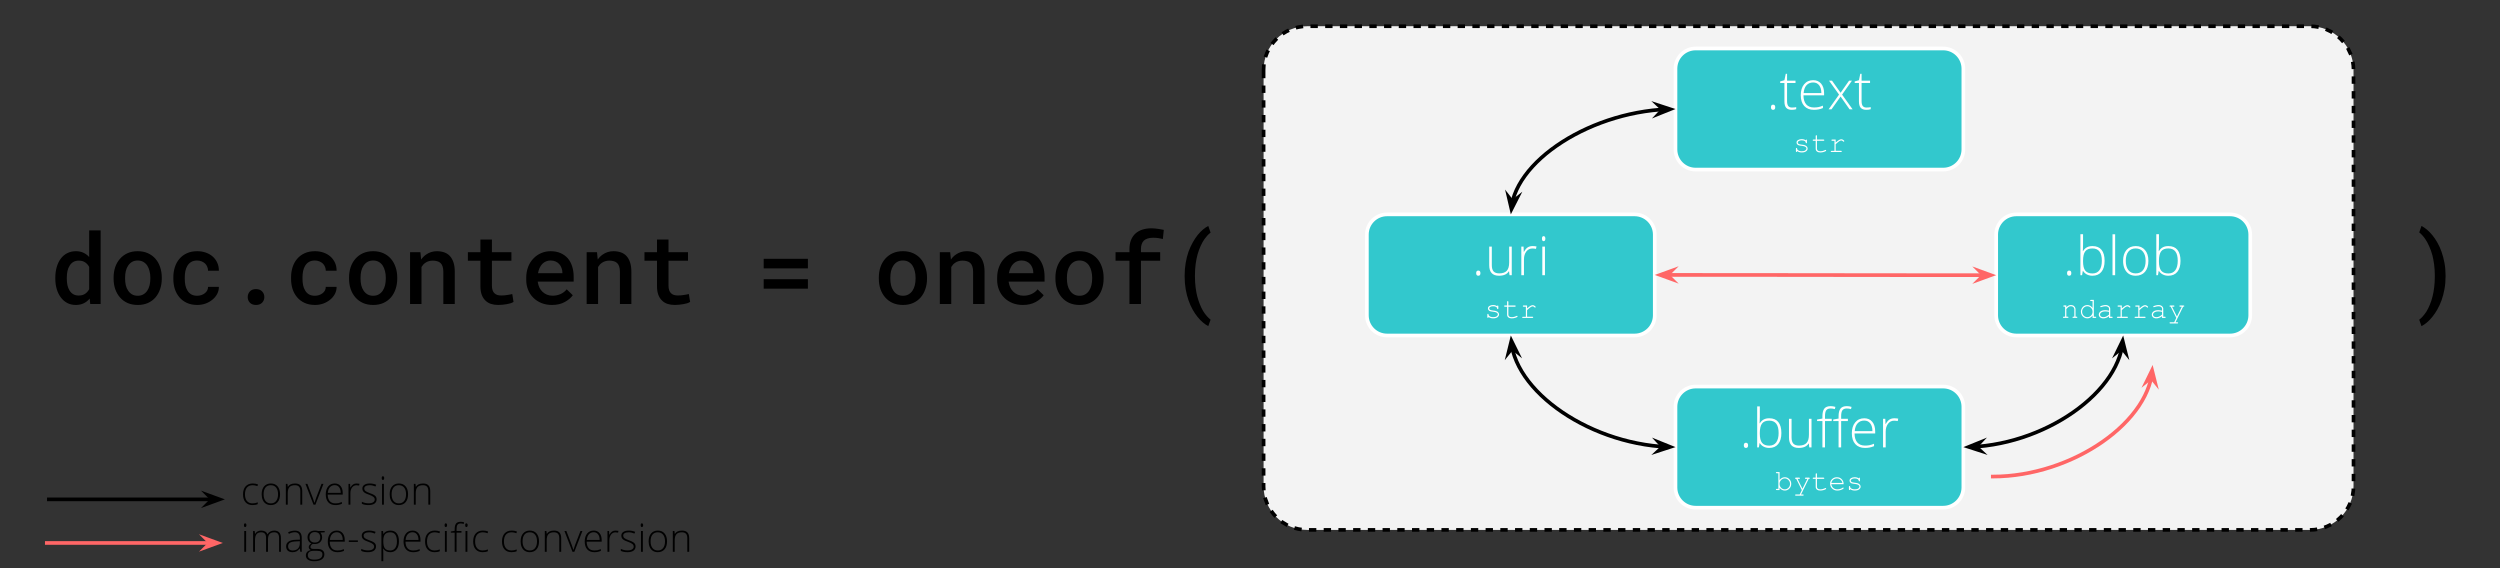 <svg xmlns:xlink="http://www.w3.org/1999/xlink" version="1.1" viewBox="0.0 0.0 679.375 154.375"
     fill="none" stroke="none" stroke-linecap="square" stroke-miterlimit="10" xmlns="http://www.w3.org/2000/svg">
    <rect x="0.0" y="0.0" width="679.375" height="154.375" fill="#333333" stroke="none"/>
    <clipPath id="p.0">
        <path d="m0 0l679.375 0l0 154.375l-679.375 0l0 -154.375z" clip-rule="nonzero"/>
    </clipPath>
    <g clip-path="url(#p.0)">
        <path fill="#000000" fill-opacity="0.0" d="m0 0l679.375 0l0 154.375l-679.375 0z" fill-rule="evenodd"/>
        <path fill="#000000" fill-opacity="0.0" d="m1 60.424l680.724 0l0 25.165l-680.724 0z"
              fill-rule="evenodd"/>
        <path fill="#000000"
              d="m15.031 75.466l0 0.266q0 1.531 0.391 2.844q0.391 1.297 1.109 2.25q0.719 0.969 1.75 1.516q1.031 0.531 2.312 0.531q1.219 0 2.156 -0.453q0.938 -0.453 1.625 -1.281l0.141 1.469l2.828 0l0 -20.0l-3.109 0l0 7.234q-0.688 -0.75 -1.562 -1.156q-0.875 -0.422 -2.047 -0.422q-1.297 0 -2.344 0.531q-1.031 0.516 -1.75 1.469q-0.719 0.953 -1.109 2.281q-0.391 1.312 -0.391 2.922zm3.125 0.266l0 -0.266q0 -0.953 0.172 -1.797q0.188 -0.844 0.594 -1.469q0.375 -0.641 0.984 -1.0q0.625 -0.375 1.5 -0.375q1.031 0 1.719 0.469q0.688 0.453 1.109 1.234l0 6.062q-0.422 0.781 -1.109 1.25q-0.688 0.469 -1.75 0.469q-0.859 0 -1.469 -0.359q-0.609 -0.359 -1.0 -1.0q-0.391 -0.609 -0.578 -1.438q-0.172 -0.844 -0.172 -1.781zm12.715 -0.297l0 0.281q0 1.547 0.438 2.844q0.453 1.297 1.297 2.266q0.844 0.969 2.062 1.516q1.219 0.531 2.766 0.531q1.547 0 2.75 -0.531q1.219 -0.547 2.062 -1.516q0.828 -0.969 1.266 -2.266q0.453 -1.297 0.453 -2.844l0 -0.281q0 -1.531 -0.453 -2.844q-0.438 -1.312 -1.266 -2.266q-0.844 -0.969 -2.062 -1.516q-1.219 -0.547 -2.766 -0.547q-1.547 0 -2.766 0.547q-1.203 0.547 -2.047 1.516q-0.844 0.953 -1.297 2.266q-0.438 1.312 -0.438 2.844zm3.125 0.281l0 -0.281q0 -0.922 0.188 -1.766q0.203 -0.844 0.641 -1.484q0.422 -0.641 1.062 -1.016q0.641 -0.375 1.531 -0.375q0.891 0 1.531 0.375q0.656 0.375 1.078 1.016q0.406 0.641 0.609 1.484q0.219 0.844 0.219 1.766l0 0.281q0 0.938 -0.203 1.797q-0.203 0.844 -0.625 1.469q-0.422 0.641 -1.078 1.016q-0.641 0.375 -1.516 0.375q-0.891 0 -1.547 -0.375q-0.641 -0.375 -1.062 -1.016q-0.438 -0.625 -0.641 -1.469q-0.188 -0.859 -0.188 -1.797zm19.574 4.656q-0.969 0 -1.625 -0.391q-0.641 -0.391 -1.016 -1.047q-0.391 -0.625 -0.562 -1.453q-0.156 -0.828 -0.156 -1.688l0 -0.453q0 -0.844 0.156 -1.656q0.172 -0.828 0.562 -1.469q0.391 -0.641 1.031 -1.031q0.641 -0.391 1.609 -0.391q0.641 0 1.188 0.219q0.562 0.219 0.969 0.594q0.391 0.375 0.594 0.891q0.219 0.5 0.219 1.078l2.938 0q0.016 -1.172 -0.422 -2.141q-0.438 -0.984 -1.219 -1.688q-0.781 -0.703 -1.875 -1.094q-1.078 -0.391 -2.359 -0.391q-1.609 0 -2.828 0.562q-1.219 0.562 -2.031 1.531q-0.828 0.969 -1.234 2.266q-0.406 1.281 -0.406 2.719l0 0.453q0 1.469 0.406 2.75q0.422 1.281 1.234 2.234q0.812 0.969 2.031 1.531q1.219 0.562 2.844 0.562q1.172 0 2.234 -0.375q1.062 -0.391 1.875 -1.062q0.812 -0.656 1.281 -1.547q0.484 -0.906 0.469 -1.938l-2.938 0q0 0.531 -0.234 0.984q-0.234 0.438 -0.641 0.75q-0.422 0.328 -0.969 0.516q-0.531 0.172 -1.125 0.172zm13.746 0.359q0 0.906 0.594 1.531q0.594 0.609 1.656 0.609q1.062 0 1.656 -0.609q0.609 -0.625 0.609 -1.531q0 -0.906 -0.594 -1.531q-0.594 -0.641 -1.672 -0.641q-1.094 0 -1.672 0.641q-0.578 0.641 -0.578 1.531zm18.246 -0.359q-0.969 0 -1.625 -0.391q-0.641 -0.391 -1.016 -1.047q-0.391 -0.625 -0.562 -1.453q-0.156 -0.828 -0.156 -1.688l0 -0.453q0 -0.844 0.156 -1.656q0.172 -0.828 0.562 -1.469q0.391 -0.641 1.031 -1.031q0.641 -0.391 1.609 -0.391q0.641 0 1.188 0.219q0.562 0.219 0.969 0.594q0.391 0.375 0.594 0.891q0.219 0.5 0.219 1.078l2.938 0q0.016 -1.172 -0.422 -2.141q-0.438 -0.984 -1.219 -1.688q-0.781 -0.703 -1.875 -1.094q-1.078 -0.391 -2.359 -0.391q-1.609 0 -2.828 0.562q-1.219 0.562 -2.031 1.531q-0.828 0.969 -1.234 2.266q-0.406 1.281 -0.406 2.719l0 0.453q0 1.469 0.406 2.75q0.422 1.281 1.234 2.234q0.812 0.969 2.031 1.531q1.219 0.562 2.844 0.562q1.172 0 2.234 -0.375q1.062 -0.391 1.875 -1.062q0.812 -0.656 1.281 -1.547q0.484 -0.906 0.469 -1.938l-2.938 0q0 0.531 -0.234 0.984q-0.234 0.438 -0.641 0.75q-0.422 0.328 -0.969 0.516q-0.531 0.172 -1.125 0.172zm9.293 -4.938l0 0.281q0 1.547 0.438 2.844q0.453 1.297 1.297 2.266q0.844 0.969 2.062 1.516q1.219 0.531 2.766 0.531q1.547 0 2.75 -0.531q1.219 -0.547 2.062 -1.516q0.828 -0.969 1.266 -2.266q0.453 -1.297 0.453 -2.844l0 -0.281q0 -1.531 -0.453 -2.844q-0.438 -1.312 -1.266 -2.266q-0.844 -0.969 -2.062 -1.516q-1.219 -0.547 -2.766 -0.547q-1.547 0 -2.766 0.547q-1.203 0.547 -2.047 1.516q-0.844 0.953 -1.297 2.266q-0.438 1.312 -0.438 2.844zm3.125 0.281l0 -0.281q0 -0.922 0.188 -1.766q0.203 -0.844 0.641 -1.484q0.422 -0.641 1.062 -1.016q0.641 -0.375 1.531 -0.375q0.891 0 1.531 0.375q0.656 0.375 1.078 1.016q0.406 0.641 0.609 1.484q0.219 0.844 0.219 1.766l0 0.281q0 0.938 -0.203 1.797q-0.203 0.844 -0.625 1.469q-0.422 0.641 -1.078 1.016q-0.641 0.375 -1.516 0.375q-0.891 0 -1.547 -0.375q-0.641 -0.375 -1.062 -1.016q-0.438 -0.625 -0.641 -1.469q-0.188 -0.859 -0.188 -1.797zm13.449 6.891l3.109 0l0 -10.047q0.219 -0.359 0.484 -0.656q0.281 -0.297 0.594 -0.5q0.391 -0.281 0.891 -0.422q0.5 -0.156 1.062 -0.156q0.688 0 1.219 0.156q0.547 0.141 0.922 0.5q0.375 0.344 0.562 0.938q0.203 0.578 0.203 1.453l0 8.734l3.109 0l0 -8.781q0 -1.484 -0.359 -2.531q-0.344 -1.047 -0.984 -1.734q-0.625 -0.672 -1.531 -0.984q-0.891 -0.312 -1.984 -0.312q-0.812 0 -1.562 0.234q-0.734 0.234 -1.359 0.672q-0.391 0.266 -0.734 0.609q-0.344 0.344 -0.625 0.75l-0.203 -2.0l-2.812 0l0 14.078zm22.246 -17.516l-3.125 0l0 3.438l-3.406 0l0 2.328l3.406 0l0 6.922q0 1.359 0.359 2.328q0.359 0.953 1.0 1.562q0.625 0.625 1.516 0.922q0.906 0.281 1.969 0.281q0.578 0 1.172 -0.062q0.594 -0.047 1.141 -0.156q0.547 -0.094 1.016 -0.234q0.484 -0.156 0.828 -0.375l-0.344 -2.141q-0.234 0.047 -0.578 0.125q-0.344 0.062 -0.734 0.125q-0.406 0.062 -0.844 0.109q-0.422 0.031 -0.828 0.031q-0.562 0 -1.031 -0.125q-0.469 -0.141 -0.797 -0.453q-0.344 -0.297 -0.531 -0.828q-0.188 -0.531 -0.188 -1.312l0 -6.719l5.297 0l0 -2.328l-5.297 0l0 -3.438zm16.324 17.781q2.047 0 3.5 -0.812q1.453 -0.812 2.156 -1.828l-1.656 -1.609q-0.656 0.828 -1.656 1.281q-1.0 0.453 -2.172 0.453q-0.844 0 -1.547 -0.281q-0.703 -0.297 -1.234 -0.812q-0.516 -0.5 -0.812 -1.125q-0.297 -0.625 -0.453 -1.547l0 -0.062l9.766 0l0 -1.344q0 -1.5 -0.406 -2.781q-0.406 -1.281 -1.188 -2.203q-0.797 -0.906 -1.969 -1.422q-1.172 -0.516 -2.703 -0.516q-1.359 0 -2.562 0.516q-1.203 0.516 -2.109 1.469q-0.922 0.938 -1.438 2.281q-0.516 1.344 -0.516 3.0l0 0.531q0 1.438 0.5 2.688q0.5 1.25 1.422 2.156q0.922 0.922 2.219 1.453q1.297 0.516 2.859 0.516zm-0.375 -12.078q0.781 0 1.359 0.266q0.594 0.266 0.984 0.703q0.406 0.453 0.625 1.062q0.234 0.609 0.234 1.219l0 0.203l-6.625 0q0.141 -0.797 0.438 -1.438q0.297 -0.641 0.734 -1.094q0.453 -0.453 1.016 -0.688q0.562 -0.234 1.234 -0.234zm9.793 11.812l3.109 0l0 -10.047q0.219 -0.359 0.484 -0.656q0.281 -0.297 0.594 -0.5q0.391 -0.281 0.891 -0.422q0.5 -0.156 1.062 -0.156q0.688 0 1.219 0.156q0.547 0.141 0.922 0.5q0.375 0.344 0.562 0.938q0.203 0.578 0.203 1.453l0 8.734l3.109 0l0 -8.781q0 -1.484 -0.359 -2.531q-0.344 -1.047 -0.984 -1.734q-0.625 -0.672 -1.531 -0.984q-0.891 -0.312 -1.984 -0.312q-0.812 0 -1.562 0.234q-0.734 0.234 -1.359 0.672q-0.391 0.266 -0.734 0.609q-0.344 0.344 -0.625 0.75l-0.203 -2.0l-2.812 0l0 14.078zm22.246 -17.516l-3.125 0l0 3.438l-3.406 0l0 2.328l3.406 0l0 6.922q0 1.359 0.359 2.328q0.359 0.953 1.0 1.562q0.625 0.625 1.516 0.922q0.906 0.281 1.969 0.281q0.578 0 1.172 -0.062q0.594 -0.047 1.141 -0.156q0.547 -0.094 1.016 -0.234q0.484 -0.156 0.828 -0.375l-0.344 -2.141q-0.234 0.047 -0.578 0.125q-0.344 0.062 -0.734 0.125q-0.406 0.062 -0.844 0.109q-0.422 0.031 -0.828 0.031q-0.562 0 -1.031 -0.125q-0.469 -0.141 -0.797 -0.453q-0.344 -0.297 -0.531 -0.828q-0.188 -0.531 -0.188 -1.312l0 -6.719l5.297 0l0 -2.328l-5.297 0l0 -3.438zm37.883 7.844l0 -2.609l-12.016 0l0 2.609l12.016 0zm0 5.516l0 -2.578l-12.016 0l0 2.578l12.016 0zm19.274 -3.016l0 0.281q0 1.547 0.438 2.844q0.453 1.297 1.297 2.266q0.844 0.969 2.062 1.516q1.219 0.531 2.766 0.531q1.547 0 2.75 -0.531q1.219 -0.547 2.062 -1.516q0.828 -0.969 1.266 -2.266q0.453 -1.297 0.453 -2.844l0 -0.281q0 -1.531 -0.453 -2.844q-0.438 -1.312 -1.266 -2.266q-0.844 -0.969 -2.062 -1.516q-1.219 -0.547 -2.766 -0.547q-1.547 0 -2.766 0.547q-1.203 0.547 -2.047 1.516q-0.844 0.953 -1.297 2.266q-0.438 1.312 -0.438 2.844zm3.125 0.281l0 -0.281q0 -0.922 0.188 -1.766q0.203 -0.844 0.641 -1.484q0.422 -0.641 1.062 -1.016q0.641 -0.375 1.531 -0.375q0.891 0 1.531 0.375q0.656 0.375 1.078 1.016q0.406 0.641 0.609 1.484q0.219 0.844 0.219 1.766l0 0.281q0 0.938 -0.203 1.797q-0.203 0.844 -0.625 1.469q-0.422 0.641 -1.078 1.016q-0.641 0.375 -1.516 0.375q-0.891 0 -1.547 -0.375q-0.641 -0.375 -1.062 -1.016q-0.438 -0.625 -0.641 -1.469q-0.188 -0.859 -0.188 -1.797zm13.449 6.891l3.109 0l0 -10.047q0.219 -0.359 0.484 -0.656q0.281 -0.297 0.594 -0.5q0.391 -0.281 0.891 -0.422q0.5 -0.156 1.062 -0.156q0.688 0 1.219 0.156q0.547 0.141 0.922 0.5q0.375 0.344 0.562 0.938q0.203 0.578 0.203 1.453l0 8.734l3.109 0l0 -8.781q0 -1.484 -0.359 -2.531q-0.344 -1.047 -0.984 -1.734q-0.625 -0.672 -1.531 -0.984q-0.891 -0.312 -1.984 -0.312q-0.812 0 -1.562 0.234q-0.734 0.234 -1.359 0.672q-0.391 0.266 -0.734 0.609q-0.344 0.344 -0.625 0.75l-0.203 -2.0l-2.812 0l0 14.078zm22.574 0.266q2.047 0 3.5 -0.812q1.453 -0.812 2.156 -1.828l-1.656 -1.609q-0.656 0.828 -1.656 1.281q-1.0 0.453 -2.172 0.453q-0.844 0 -1.547 -0.281q-0.703 -0.297 -1.234 -0.812q-0.516 -0.5 -0.812 -1.125q-0.297 -0.625 -0.453 -1.547l0 -0.062l9.766 0l0 -1.344q0 -1.5 -0.406 -2.781q-0.406 -1.281 -1.188 -2.203q-0.797 -0.906 -1.969 -1.422q-1.172 -0.516 -2.703 -0.516q-1.359 0 -2.562 0.516q-1.203 0.516 -2.109 1.469q-0.922 0.938 -1.438 2.281q-0.516 1.344 -0.516 3.0l0 0.531q0 1.438 0.5 2.688q0.5 1.25 1.422 2.156q0.922 0.922 2.219 1.453q1.297 0.516 2.859 0.516zm-0.375 -12.078q0.781 0 1.359 0.266q0.594 0.266 0.984 0.703q0.406 0.453 0.625 1.062q0.234 0.609 0.234 1.219l0 0.203l-6.625 0q0.141 -0.797 0.438 -1.438q0.297 -0.641 0.734 -1.094q0.453 -0.453 1.016 -0.688q0.562 -0.234 1.234 -0.234zm9.215 4.641l0 0.281q0 1.547 0.438 2.844q0.453 1.297 1.297 2.266q0.844 0.969 2.062 1.516q1.219 0.531 2.766 0.531q1.547 0 2.75 -0.531q1.219 -0.547 2.062 -1.516q0.828 -0.969 1.266 -2.266q0.453 -1.297 0.453 -2.844l0 -0.281q0 -1.531 -0.453 -2.844q-0.438 -1.312 -1.266 -2.266q-0.844 -0.969 -2.062 -1.516q-1.219 -0.547 -2.766 -0.547q-1.547 0 -2.766 0.547q-1.203 0.547 -2.047 1.516q-0.844 0.953 -1.297 2.266q-0.438 1.312 -0.438 2.844zm3.125 0.281l0 -0.281q0 -0.922 0.188 -1.766q0.203 -0.844 0.641 -1.484q0.422 -0.641 1.062 -1.016q0.641 -0.375 1.531 -0.375q0.891 0 1.531 0.375q0.656 0.375 1.078 1.016q0.406 0.641 0.609 1.484q0.219 0.844 0.219 1.766l0 0.281q0 0.938 -0.203 1.797q-0.203 0.844 -0.625 1.469q-0.422 0.641 -1.078 1.016q-0.641 0.375 -1.516 0.375q-0.891 0 -1.547 -0.375q-0.641 -0.375 -1.062 -1.016q-0.438 -0.625 -0.641 -1.469q-0.188 -0.859 -0.188 -1.797zm16.996 6.891l3.125 0l0 -11.75l5.219 0l0 -2.328l-5.219 0l0 -0.859q0 -0.75 0.188 -1.297q0.188 -0.562 0.562 -0.953q0.406 -0.391 1.031 -0.594q0.641 -0.219 1.5 -0.219q0.844 0 1.5 0.109q0.656 0.094 1.172 0.234l0.25 -2.484q-0.391 -0.078 -0.766 -0.141q-0.375 -0.078 -0.75 -0.125q-0.438 -0.062 -0.906 -0.109q-0.453 -0.047 -0.938 -0.047q-1.359 0 -2.469 0.359q-1.094 0.359 -1.875 1.062q-0.781 0.719 -1.203 1.766q-0.422 1.047 -0.422 2.438l0 0.859l-3.781 0l0 2.328l3.781 0l0 11.75zm14.996 -7.703l0 0.219q0 1.859 0.281 3.484q0.281 1.625 0.766 3.0q0.484 1.391 1.125 2.531q0.641 1.141 1.359 2.016q0.719 0.891 1.453 1.5q0.75 0.625 1.438 0.969l0.625 -1.75q-0.516 -0.406 -1.047 -1.0q-0.516 -0.594 -1.0 -1.375q-0.453 -0.766 -0.859 -1.781q-0.406 -1.0 -0.719 -2.172q-0.25 -0.969 -0.438 -2.359q-0.188 -1.406 -0.188 -3.031l0 -0.281q0 -1.656 0.188 -3.094q0.203 -1.438 0.516 -2.609q0.359 -1.266 0.844 -2.328q0.484 -1.078 1.047 -1.875q0.406 -0.562 0.812 -1.0q0.422 -0.438 0.844 -0.75l-0.625 -1.812q-0.688 0.344 -1.438 0.969q-0.734 0.609 -1.438 1.484q-0.719 0.891 -1.359 2.047q-0.641 1.141 -1.141 2.5q-0.484 1.391 -0.766 3.031q-0.281 1.625 -0.281 3.469zm342.657 0.219l0 -0.219q0 -1.859 -0.297 -3.453q-0.297 -1.594 -0.781 -2.984q-0.484 -1.391 -1.141 -2.531q-0.641 -1.141 -1.391 -2.047q-0.719 -0.891 -1.484 -1.516q-0.75 -0.625 -1.453 -0.969l-0.609 1.75q0.406 0.312 0.828 0.781q0.422 0.453 0.812 1.031q0.562 0.828 1.062 1.953q0.516 1.109 0.891 2.516q0.266 1.078 0.453 2.453q0.188 1.359 0.188 2.984l0 0.281q0 1.562 -0.172 2.922q-0.156 1.359 -0.453 2.5q-0.297 1.234 -0.734 2.25q-0.422 1.031 -0.922 1.844q-0.469 0.719 -0.969 1.281q-0.484 0.562 -0.984 0.922l0.609 1.75q0.703 -0.344 1.453 -0.969q0.766 -0.625 1.484 -1.531q0.734 -0.891 1.375 -2.031q0.656 -1.141 1.156 -2.531q0.5 -1.391 0.781 -3.0q0.297 -1.609 0.297 -3.438z"
              fill-rule="nonzero"/>
        <path fill="#f3f3f3"
              d="m343.381 18.977l0 0c0 -6.545 5.306 -11.851 11.851 -11.851l272.487 0c3.143 0 6.158 1.249 8.38 3.471c2.223 2.223 3.471 5.237 3.471 8.38l0 113.179c0 6.545 -5.306 11.851 -11.851 11.851l-272.487 0c-6.545 0 -11.851 -5.306 -11.851 -11.851z"
              fill-rule="evenodd"/>
        <path stroke="#000000" stroke-width="1.0" stroke-linejoin="round" stroke-linecap="butt"
              stroke-dasharray="1.0,3.0"
              d="m343.381 18.977l0 0c0 -6.545 5.306 -11.851 11.851 -11.851l272.487 0c3.143 0 6.158 1.249 8.38 3.471c2.223 2.223 3.471 5.237 3.471 8.38l0 113.179c0 6.545 -5.306 11.851 -11.851 11.851l-272.487 0c-6.545 0 -11.851 -5.306 -11.851 -11.851z"
              fill-rule="evenodd"/>
        <path fill="#32c8cd"
              d="m455.309 18.658l0 0c0 -3.03 2.456 -5.486 5.486 -5.486l67.265 0c1.455 0 2.85 0.578 3.879 1.607c1.029 1.029 1.607 2.424 1.607 3.879l0 21.942c0 3.03 -2.456 5.486 -5.486 5.486l-67.265 0c-3.03 0 -5.486 -2.456 -5.486 -5.486z"
              fill-rule="evenodd"/>
        <path stroke="#ffffff" stroke-width="1.0" stroke-linejoin="round" stroke-linecap="butt"
              d="m455.309 18.658l0 0c0 -3.03 2.456 -5.486 5.486 -5.486l67.265 0c1.455 0 2.85 0.578 3.879 1.607c1.029 1.029 1.607 2.424 1.607 3.879l0 21.942c0 3.03 -2.456 5.486 -5.486 5.486l-67.265 0c-3.03 0 -5.486 -2.456 -5.486 -5.486z"
              fill-rule="evenodd"/>
        <path fill="#ffffff"
              d="m481.26 29.146q0 -0.703 0.578 -0.703q0.578 0 0.578 0.703q0 0.703 -0.578 0.703q-0.578 0 -0.578 -0.703zm5.688 0.078q0.672 0 1.172 -0.109l0 0.562q-0.516 0.172 -1.188 0.172q-1.031 0 -1.531 -0.547q-0.484 -0.547 -0.484 -1.734l0 -5.016l-1.156 0l0 -0.422l1.156 -0.328l0.359 -1.75l0.359 0l0 1.875l2.297 0l0 0.625l-2.297 0l0 4.922q0 0.891 0.312 1.328q0.328 0.422 1.0 0.422zm5.987 0.625q-1.688 0 -2.641 -1.047q-0.938 -1.047 -0.938 -2.922q0 -1.859 0.906 -2.969q0.922 -1.125 2.469 -1.125q1.375 0 2.172 0.953q0.797 0.953 0.797 2.609l0 0.562l-5.609 0q0.016 1.609 0.75 2.453q0.734 0.844 2.094 0.844q0.672 0 1.172 -0.094q0.516 -0.094 1.281 -0.406l0 0.656q-0.656 0.281 -1.219 0.375q-0.562 0.109 -1.234 0.109zm-0.203 -7.438q-1.125 0 -1.812 0.75q-0.672 0.734 -0.781 2.125l4.812 0q0 -1.359 -0.594 -2.109q-0.578 -0.766 -1.625 -0.766zm7.028 3.297l-2.719 -3.781l0.812 0l2.328 3.281l2.297 -3.281l0.781 0l-2.672 3.781l2.859 4.0l-0.828 0l-2.438 -3.469l-2.469 3.469l-0.781 0l2.828 -4.0zm7.44 3.516q0.672 0 1.172 -0.109l0 0.562q-0.516 0.172 -1.188 0.172q-1.031 0 -1.531 -0.547q-0.484 -0.547 -0.484 -1.734l0 -5.016l-1.156 0l0 -0.422l1.156 -0.328l0.359 -1.75l0.359 0l0 1.875l2.297 0l0 0.625l-2.297 0l0 4.922q0 0.891 0.312 1.328q0.328 0.422 1.0 0.422z"
              fill-rule="nonzero"/>
        <path fill="#ffffff"
              d="m490.71 38.137q0 -0.109 0.047 -0.156q0.047 -0.062 0.125 -0.062q0.062 0 0.109 0.062q0.047 0.047 0.047 0.172l0 0.562q0 0.109 -0.047 0.172q-0.047 0.047 -0.109 0.047q-0.078 0 -0.125 -0.047q-0.031 -0.047 -0.047 -0.141q-0.016 -0.234 -0.234 -0.391q-0.328 -0.219 -0.859 -0.219q-0.547 0 -0.844 0.219q-0.234 0.172 -0.234 0.375q0 0.234 0.266 0.391q0.188 0.109 0.719 0.172q0.688 0.078 0.953 0.172q0.375 0.141 0.562 0.391q0.188 0.234 0.188 0.516q0 0.406 -0.406 0.734q-0.406 0.328 -1.188 0.328q-0.766 0 -1.266 -0.391q0 0.125 -0.016 0.172q-0.016 0.031 -0.062 0.062q-0.031 0.031 -0.094 0.031q-0.062 0 -0.109 -0.047q-0.047 -0.062 -0.047 -0.172l0 -0.672q0 -0.125 0.047 -0.172q0.047 -0.047 0.109 -0.047q0.078 0 0.125 0.047q0.047 0.047 0.047 0.125q0 0.188 0.094 0.297q0.141 0.188 0.438 0.312q0.297 0.125 0.734 0.125q0.641 0 0.953 -0.234q0.312 -0.234 0.312 -0.5q0 -0.312 -0.328 -0.5q-0.312 -0.172 -0.922 -0.234q-0.609 -0.062 -0.875 -0.156q-0.266 -0.109 -0.422 -0.312q-0.141 -0.203 -0.141 -0.438q0 -0.422 0.406 -0.672q0.422 -0.25 0.984 -0.25q0.688 0 1.109 0.328zm3.051 -0.219l1.781 0q0.109 0 0.156 0.047q0.062 0.047 0.062 0.125q0 0.078 -0.062 0.125q-0.047 0.047 -0.156 0.047l-1.781 0l0 2.172q0 0.297 0.219 0.484q0.234 0.188 0.672 0.188q0.328 0 0.719 -0.094q0.391 -0.109 0.609 -0.234q0.078 -0.047 0.125 -0.047q0.062 0 0.109 0.047q0.047 0.047 0.047 0.125q0 0.047 -0.047 0.109q-0.125 0.125 -0.609 0.281q-0.484 0.141 -0.922 0.141q-0.578 0 -0.922 -0.266q-0.344 -0.266 -0.344 -0.734l0 -2.172l-0.594 0q-0.125 0 -0.172 -0.047q-0.047 -0.047 -0.047 -0.125q0 -0.078 0.047 -0.125q0.047 -0.047 0.172 -0.047l0.594 0l0 -0.969q0 -0.109 0.047 -0.156q0.047 -0.062 0.125 -0.062q0.078 0 0.125 0.062q0.047 0.047 0.047 0.156l0 0.969zm5.082 0l0 0.828q0.641 -0.578 0.953 -0.734q0.312 -0.172 0.594 -0.172q0.281 0 0.531 0.203q0.266 0.188 0.266 0.297q0 0.078 -0.062 0.125q-0.047 0.047 -0.109 0.047q-0.047 0 -0.078 -0.016q-0.016 -0.016 -0.094 -0.094q-0.141 -0.125 -0.25 -0.172q-0.094 -0.062 -0.188 -0.062q-0.219 0 -0.531 0.172q-0.297 0.172 -1.031 0.844l0 1.797l1.453 0q0.109 0 0.156 0.047q0.062 0.047 0.062 0.109q0 0.078 -0.062 0.125q-0.047 0.047 -0.156 0.047l-2.578 0q-0.125 0 -0.172 -0.047q-0.047 -0.047 -0.047 -0.109q0 -0.078 0.047 -0.109q0.047 -0.047 0.172 -0.047l0.797 0l0 -2.734l-0.609 0q-0.125 0 -0.172 -0.047q-0.047 -0.047 -0.047 -0.125q0 -0.078 0.047 -0.125q0.047 -0.047 0.172 -0.047l0.938 0z"
              fill-rule="nonzero"/>
        <path fill="#32c8cd"
              d="m371.448 63.742l0 0c0 -3.03 2.456 -5.486 5.486 -5.486l67.265 0c1.455 0 2.85 0.578 3.879 1.607c1.029 1.029 1.607 2.424 1.607 3.879l0 21.942c0 3.03 -2.456 5.486 -5.486 5.486l-67.265 0c-3.03 0 -5.486 -2.456 -5.486 -5.486z"
              fill-rule="evenodd"/>
        <path stroke="#ffffff" stroke-width="1.0" stroke-linejoin="round" stroke-linecap="butt"
              d="m371.448 63.742l0 0c0 -3.03 2.456 -5.486 5.486 -5.486l67.265 0c1.455 0 2.85 0.578 3.879 1.607c1.029 1.029 1.607 2.424 1.607 3.879l0 21.942c0 3.03 -2.456 5.486 -5.486 5.486l-67.265 0c-3.03 0 -5.486 -2.456 -5.486 -5.486z"
              fill-rule="evenodd"/>
        <path fill="#ffffff"
              d="m401.149 74.23q0 -0.703 0.578 -0.703q0.578 0 0.578 0.703q0 0.703 -0.578 0.703q-0.578 0 -0.578 -0.703zm4.251 -7.219l0 5.047q0 1.172 0.484 1.703q0.5 0.531 1.531 0.531q1.391 0 2.047 -0.703q0.656 -0.703 0.656 -2.281l0 -4.297l0.703 0l0 7.781l-0.609 0l-0.125 -1.078l-0.047 0q-0.75 1.219 -2.688 1.219q-2.656 0 -2.656 -2.844l0 -5.078l0.703 0zm11.082 -0.141q0.5 0 1.062 0.094l-0.141 0.672q-0.484 -0.109 -1.0 -0.109q-1.0 0 -1.641 0.844q-0.625 0.844 -0.625 2.125l0 4.297l-0.719 0l0 -7.781l0.609 0l0.062 1.406l0.062 0q0.469 -0.859 1.016 -1.203q0.547 -0.344 1.312 -0.344zm3.36 7.922l-0.719 0l0 -7.781l0.719 0l0 7.781zm-0.812 -9.938q0 -0.688 0.453 -0.688q0.219 0 0.344 0.188q0.125 0.172 0.125 0.5q0 0.312 -0.125 0.5q-0.125 0.188 -0.344 0.188q-0.453 0 -0.453 -0.688z"
              fill-rule="nonzero"/>
        <path fill="#ffffff"
              d="m406.849 83.221q0 -0.109 0.047 -0.156q0.047 -0.062 0.125 -0.062q0.062 0 0.109 0.062q0.047 0.047 0.047 0.172l0 0.562q0 0.109 -0.047 0.172q-0.047 0.047 -0.109 0.047q-0.078 0 -0.125 -0.047q-0.031 -0.047 -0.047 -0.141q-0.016 -0.234 -0.234 -0.391q-0.328 -0.219 -0.859 -0.219q-0.547 0 -0.844 0.219q-0.234 0.172 -0.234 0.375q0 0.234 0.266 0.391q0.188 0.109 0.719 0.172q0.688 0.078 0.953 0.172q0.375 0.141 0.562 0.391q0.188 0.234 0.188 0.516q0 0.406 -0.406 0.734q-0.406 0.328 -1.188 0.328q-0.766 0 -1.266 -0.391q0 0.125 -0.016 0.172q-0.016 0.031 -0.062 0.062q-0.031 0.031 -0.094 0.031q-0.062 0 -0.109 -0.047q-0.047 -0.062 -0.047 -0.172l0 -0.672q0 -0.125 0.047 -0.172q0.047 -0.047 0.109 -0.047q0.078 0 0.125 0.047q0.047 0.047 0.047 0.125q0 0.188 0.094 0.297q0.141 0.188 0.438 0.312q0.297 0.125 0.734 0.125q0.641 0 0.953 -0.234q0.312 -0.234 0.312 -0.5q0 -0.312 -0.328 -0.5q-0.312 -0.172 -0.922 -0.234q-0.609 -0.062 -0.875 -0.156q-0.266 -0.109 -0.422 -0.312q-0.141 -0.203 -0.141 -0.438q0 -0.422 0.406 -0.672q0.422 -0.25 0.984 -0.25q0.688 0 1.109 0.328zm3.051 -0.219l1.781 0q0.109 0 0.156 0.047q0.062 0.047 0.062 0.125q0 0.078 -0.062 0.125q-0.047 0.047 -0.156 0.047l-1.781 0l0 2.172q0 0.297 0.219 0.484q0.234 0.188 0.672 0.188q0.328 0 0.719 -0.094q0.391 -0.109 0.609 -0.234q0.078 -0.047 0.125 -0.047q0.062 0 0.109 0.047q0.047 0.047 0.047 0.125q0 0.047 -0.047 0.109q-0.125 0.125 -0.609 0.281q-0.484 0.141 -0.922 0.141q-0.578 0 -0.922 -0.266q-0.344 -0.266 -0.344 -0.734l0 -2.172l-0.594 0q-0.125 0 -0.172 -0.047q-0.047 -0.047 -0.047 -0.125q0 -0.078 0.047 -0.125q0.047 -0.047 0.172 -0.047l0.594 0l0 -0.969q0 -0.109 0.047 -0.156q0.047 -0.062 0.125 -0.062q0.078 0 0.125 0.062q0.047 0.047 0.047 0.156l0 0.969zm5.082 0l0 0.828q0.641 -0.578 0.953 -0.734q0.312 -0.172 0.594 -0.172q0.281 0 0.531 0.203q0.266 0.188 0.266 0.297q0 0.078 -0.062 0.125q-0.047 0.047 -0.109 0.047q-0.047 0 -0.078 -0.016q-0.016 -0.016 -0.094 -0.094q-0.141 -0.125 -0.25 -0.172q-0.094 -0.062 -0.188 -0.062q-0.219 0 -0.531 0.172q-0.297 0.172 -1.031 0.844l0 1.797l1.453 0q0.109 0 0.156 0.047q0.062 0.047 0.062 0.109q0 0.078 -0.062 0.125q-0.047 0.047 -0.156 0.047l-2.578 0q-0.125 0 -0.172 -0.047q-0.047 -0.047 -0.047 -0.109q0 -0.078 0.047 -0.109q0.047 -0.047 0.172 -0.047l0.797 0l0 -2.734l-0.609 0q-0.125 0 -0.172 -0.047q-0.047 -0.047 -0.047 -0.125q0 -0.078 0.047 -0.125q0.047 -0.047 0.172 -0.047l0.938 0z"
              fill-rule="nonzero"/>
        <path fill="#32c8cd"
              d="m455.309 110.534l0 0c0 -3.03 2.456 -5.486 5.486 -5.486l67.265 0c1.455 0 2.85 0.578 3.879 1.607c1.029 1.029 1.607 2.424 1.607 3.879l0 21.942c0 3.03 -2.456 5.486 -5.486 5.486l-67.265 0c-3.03 0 -5.486 -2.456 -5.486 -5.486z"
              fill-rule="evenodd"/>
        <path stroke="#ffffff" stroke-width="1.0" stroke-linejoin="round" stroke-linecap="butt"
              d="m455.309 110.534l0 0c0 -3.03 2.456 -5.486 5.486 -5.486l67.265 0c1.455 0 2.85 0.578 3.879 1.607c1.029 1.029 1.607 2.424 1.607 3.879l0 21.942c0 3.03 -2.456 5.486 -5.486 5.486l-67.265 0c-3.03 0 -5.486 -2.456 -5.486 -5.486z"
              fill-rule="evenodd"/>
        <path fill="#ffffff"
              d="m473.885 121.023q0 -0.703 0.578 -0.703q0.578 0 0.578 0.703q0 0.703 -0.578 0.703q-0.578 0 -0.578 -0.703zm6.923 -7.359q1.625 0 2.453 1.031q0.828 1.016 0.828 2.984q0 1.953 -0.875 3.0q-0.859 1.047 -2.438 1.047q-0.828 0 -1.5 -0.344q-0.672 -0.344 -1.047 -0.969l-0.062 0l-0.203 1.172l-0.453 0l0 -11.141l0.719 0l0 2.797q0 0.641 -0.031 1.172l-0.031 0.609l0.062 0q0.438 -0.703 1.062 -1.031q0.625 -0.328 1.516 -0.328zm-0.016 0.641q-1.375 0 -1.969 0.797q-0.594 0.781 -0.594 2.578l0 0.125q0 1.766 0.609 2.531q0.625 0.766 1.938 0.766q1.266 0 1.906 -0.891q0.656 -0.891 0.656 -2.547q0 -3.359 -2.547 -3.359zm6.067 -0.5l0 5.047q0 1.172 0.484 1.703q0.5 0.531 1.531 0.531q1.391 0 2.047 -0.703q0.656 -0.703 0.656 -2.281l0 -4.297l0.703 0l0 7.781l-0.609 0l-0.125 -1.078l-0.047 0q-0.75 1.219 -2.688 1.219q-2.656 0 -2.656 -2.844l0 -5.078l0.703 0zm10.911 0.625l-1.828 0l0 7.156l-0.703 0l0 -7.156l-1.453 0l0 -0.422l1.453 -0.266l0 -0.594q0 -1.438 0.516 -2.109q0.531 -0.672 1.734 -0.672q0.641 0 1.281 0.203l-0.156 0.609q-0.578 -0.172 -1.141 -0.172q-0.828 0 -1.188 0.484q-0.344 0.484 -0.344 1.594l0 0.719l1.828 0l0 0.625zm4.391 0l-1.828 0l0 7.156l-0.703 0l0 -7.156l-1.453 0l0 -0.422l1.453 -0.266l0 -0.594q0 -1.438 0.516 -2.109q0.531 -0.672 1.734 -0.672q0.641 0 1.281 0.203l-0.156 0.609q-0.578 -0.172 -1.141 -0.172q-0.828 0 -1.188 0.484q-0.344 0.484 -0.344 1.594l0 0.719l1.828 0l0 0.625zm4.655 7.297q-1.688 0 -2.641 -1.047q-0.938 -1.047 -0.938 -2.922q0 -1.859 0.906 -2.969q0.922 -1.125 2.469 -1.125q1.375 0 2.172 0.953q0.797 0.953 0.797 2.609l0 0.562l-5.609 0q0.016 1.609 0.75 2.453q0.734 0.844 2.094 0.844q0.672 0 1.172 -0.094q0.516 -0.094 1.281 -0.406l0 0.656q-0.656 0.281 -1.219 0.375q-0.562 0.109 -1.234 0.109zm-0.203 -7.438q-1.125 0 -1.812 0.75q-0.672 0.734 -0.781 2.125l4.812 0q0 -1.359 -0.594 -2.109q-0.578 -0.766 -1.625 -0.766zm8.169 -0.625q0.5 0 1.062 0.094l-0.141 0.672q-0.484 -0.109 -1.0 -0.109q-1.0 0 -1.641 0.844q-0.625 0.844 -0.625 2.125l0 4.297l-0.719 0l0 -7.781l0.609 0l0.062 1.406l0.062 0q0.469 -0.859 1.016 -1.203q0.547 -0.344 1.312 -0.344z"
              fill-rule="nonzero"/>
        <path fill="#ffffff"
              d="m483.597 128.279l0 2.172q0.594 -0.766 1.422 -0.766q0.719 0 1.234 0.531q0.516 0.516 0.516 1.266q0 0.766 -0.516 1.297q-0.516 0.531 -1.234 0.531q-0.859 0 -1.422 -0.766l0 0.641l-0.781 0q-0.109 0 -0.172 -0.047q-0.047 -0.047 -0.047 -0.125q0 -0.062 0.047 -0.109q0.062 -0.047 0.172 -0.047l0.453 0l0 -4.25l-0.453 0q-0.109 0 -0.172 -0.047q-0.047 -0.047 -0.047 -0.109q0 -0.078 0.047 -0.125q0.062 -0.047 0.172 -0.047l0.781 0zm2.844 3.219q0 -0.625 -0.438 -1.047q-0.422 -0.438 -0.984 -0.438q-0.578 0 -1.0 0.438q-0.422 0.422 -0.422 1.047q0 0.625 0.422 1.062q0.422 0.422 1.0 0.422q0.562 0 0.984 -0.422q0.438 -0.438 0.438 -1.062zm3.207 1.688l-1.516 -3.047l-0.109 0q-0.109 0 -0.172 -0.047q-0.047 -0.047 -0.047 -0.125q0 -0.047 0.031 -0.078q0.031 -0.047 0.062 -0.062q0.047 -0.031 0.125 -0.031l0.906 0q0.109 0 0.156 0.047q0.062 0.047 0.062 0.125q0 0.078 -0.062 0.125q-0.047 0.047 -0.156 0.047l-0.438 0l1.328 2.688l1.328 -2.688l-0.438 0q-0.125 0 -0.172 -0.047q-0.047 -0.047 -0.047 -0.125q0 -0.078 0.047 -0.125q0.047 -0.047 0.172 -0.047l0.891 0q0.125 0 0.172 0.047q0.047 0.047 0.047 0.125q0 0.047 -0.031 0.094q-0.031 0.047 -0.078 0.062q-0.031 0.016 -0.203 0.016l-2.078 4.234l0.5 0q0.125 0 0.172 0.031q0.047 0.047 0.047 0.125q0 0.078 -0.047 0.125q-0.047 0.047 -0.172 0.047l-1.891 0q-0.109 0 -0.172 -0.047q-0.047 -0.047 -0.047 -0.125q0 -0.078 0.047 -0.125q0.062 -0.031 0.172 -0.031l1.031 0l0.578 -1.188zm4.113 -3.391l1.781 0q0.109 0 0.156 0.047q0.062 0.047 0.062 0.125q0 0.078 -0.062 0.125q-0.047 0.047 -0.156 0.047l-1.781 0l0 2.172q0 0.297 0.219 0.484q0.234 0.188 0.672 0.188q0.328 0 0.719 -0.094q0.391 -0.109 0.609 -0.234q0.078 -0.047 0.125 -0.047q0.062 0 0.109 0.047q0.047 0.047 0.047 0.125q0 0.047 -0.047 0.109q-0.125 0.125 -0.609 0.281q-0.484 0.141 -0.922 0.141q-0.578 0 -0.922 -0.266q-0.344 -0.266 -0.344 -0.734l0 -2.172l-0.594 0q-0.125 0 -0.172 -0.047q-0.047 -0.047 -0.047 -0.125q0 -0.078 0.047 -0.125q0.047 -0.047 0.172 -0.047l0.594 0l0 -0.969q0 -0.109 0.047 -0.156q0.047 -0.062 0.125 -0.062q0.078 0 0.125 0.062q0.047 0.047 0.047 0.156l0 0.969zm7.238 1.781l-3.344 0q0.094 0.625 0.531 1.016q0.453 0.391 1.109 0.391q0.375 0 0.766 -0.109q0.406 -0.125 0.672 -0.328q0.062 -0.062 0.125 -0.062q0.062 0 0.109 0.047q0.047 0.047 0.047 0.125q0 0.062 -0.062 0.125q-0.188 0.188 -0.672 0.359q-0.469 0.172 -0.984 0.172q-0.844 0 -1.406 -0.547q-0.562 -0.562 -0.562 -1.344q0 -0.719 0.531 -1.219q0.531 -0.516 1.312 -0.516q0.797 0 1.312 0.531q0.531 0.516 0.516 1.359zm-0.328 -0.344q-0.094 -0.531 -0.516 -0.875q-0.406 -0.344 -0.984 -0.344q-0.578 0 -1.0 0.344q-0.406 0.328 -0.5 0.875l3.0 0zm4.441 -1.219q0 -0.109 0.047 -0.156q0.047 -0.062 0.125 -0.062q0.062 0 0.109 0.062q0.047 0.047 0.047 0.172l0 0.562q0 0.109 -0.047 0.172q-0.047 0.047 -0.109 0.047q-0.078 0 -0.125 -0.047q-0.031 -0.047 -0.047 -0.141q-0.016 -0.234 -0.234 -0.391q-0.328 -0.219 -0.859 -0.219q-0.547 0 -0.844 0.219q-0.234 0.172 -0.234 0.375q0 0.234 0.266 0.391q0.188 0.109 0.719 0.172q0.688 0.078 0.953 0.172q0.375 0.141 0.562 0.391q0.188 0.234 0.188 0.516q0 0.406 -0.406 0.734q-0.406 0.328 -1.188 0.328q-0.766 0 -1.266 -0.391q0 0.125 -0.016 0.172q-0.016 0.031 -0.062 0.062q-0.031 0.031 -0.094 0.031q-0.062 0 -0.109 -0.047q-0.047 -0.062 -0.047 -0.172l0 -0.672q0 -0.125 0.047 -0.172q0.047 -0.047 0.109 -0.047q0.078 0 0.125 0.047q0.047 0.047 0.047 0.125q0 0.188 0.094 0.297q0.141 0.188 0.438 0.312q0.297 0.125 0.734 0.125q0.641 0 0.953 -0.234q0.312 -0.234 0.312 -0.5q0 -0.312 -0.328 -0.5q-0.312 -0.172 -0.922 -0.234q-0.609 -0.062 -0.875 -0.156q-0.266 -0.109 -0.422 -0.312q-0.141 -0.203 -0.141 -0.438q0 -0.422 0.406 -0.672q0.422 -0.25 0.984 -0.25q0.688 0 1.109 0.328z"
              fill-rule="nonzero"/>
        <path fill="#32c8cd"
              d="m542.464 63.742l0 0c0 -3.03 2.456 -5.486 5.486 -5.486l58.068 0c1.455 0 2.85 0.578 3.879 1.607c1.029 1.029 1.607 2.424 1.607 3.879l0 21.942c0 3.03 -2.456 5.486 -5.486 5.486l-58.068 0c-3.03 0 -5.486 -2.456 -5.486 -5.486z"
              fill-rule="evenodd"/>
        <path stroke="#ffffff" stroke-width="1.0" stroke-linejoin="round" stroke-linecap="butt"
              d="m542.464 63.742l0 0c0 -3.03 2.456 -5.486 5.486 -5.486l58.068 0c1.455 0 2.85 0.578 3.879 1.607c1.029 1.029 1.607 2.424 1.607 3.879l0 21.942c0 3.03 -2.456 5.486 -5.486 5.486l-58.068 0c-3.03 0 -5.486 -2.456 -5.486 -5.486z"
              fill-rule="evenodd"/>
        <path fill="#ffffff"
              d="m561.723 74.23q0 -0.703 0.578 -0.703q0.578 0 0.578 0.703q0 0.703 -0.578 0.703q-0.578 0 -0.578 -0.703zm6.923 -7.359q1.625 0 2.453 1.031q0.828 1.016 0.828 2.984q0 1.953 -0.875 3.0q-0.859 1.047 -2.438 1.047q-0.828 0 -1.5 -0.344q-0.672 -0.344 -1.047 -0.969l-0.062 0l-0.203 1.172l-0.453 0l0 -11.141l0.719 0l0 2.797q0 0.641 -0.031 1.172l-0.031 0.609l0.062 0q0.438 -0.703 1.062 -1.031q0.625 -0.328 1.516 -0.328zm-0.016 0.641q-1.375 0 -1.969 0.797q-0.594 0.781 -0.594 2.578l0 0.125q0 1.766 0.609 2.531q0.625 0.766 1.938 0.766q1.266 0 1.906 -0.891q0.656 -0.891 0.656 -2.547q0 -3.359 -2.547 -3.359zm6.161 7.281l-0.719 0l0 -11.141l0.719 0l0 11.141zm9.032 -3.906q0 1.906 -0.922 2.984q-0.922 1.062 -2.547 1.062q-1.031 0 -1.812 -0.484q-0.766 -0.5 -1.188 -1.422q-0.406 -0.922 -0.406 -2.141q0 -1.891 0.922 -2.953q0.922 -1.062 2.531 -1.062q1.594 0 2.5 1.078q0.922 1.062 0.922 2.938zm-6.141 0q0 1.609 0.703 2.516q0.703 0.891 2.0 0.891q1.281 0 1.984 -0.891q0.703 -0.906 0.703 -2.516q0 -1.609 -0.719 -2.484q-0.703 -0.891 -1.984 -0.891q-1.297 0 -2.0 0.891q-0.688 0.875 -0.688 2.484zm11.588 -4.016q1.625 0 2.453 1.031q0.828 1.016 0.828 2.984q0 1.953 -0.875 3.0q-0.859 1.047 -2.438 1.047q-0.828 0 -1.5 -0.344q-0.672 -0.344 -1.047 -0.969l-0.062 0l-0.203 1.172l-0.453 0l0 -11.141l0.719 0l0 2.797q0 0.641 -0.031 1.172l-0.031 0.609l0.062 0q0.438 -0.703 1.062 -1.031q0.625 -0.328 1.516 -0.328zm-0.016 0.641q-1.375 0 -1.969 0.797q-0.594 0.781 -0.594 2.578l0 0.125q0 1.766 0.609 2.531q0.625 0.766 1.938 0.766q1.266 0 1.906 -0.891q0.656 -0.891 0.656 -2.547q0 -3.359 -2.547 -3.359z"
              fill-rule="nonzero"/>
        <path fill="#ffffff"
              d="m561.525 83.002l0 0.5q0.344 -0.344 0.609 -0.469q0.281 -0.141 0.641 -0.141q0.375 0 0.672 0.156q0.219 0.125 0.391 0.391q0.188 0.266 0.188 0.562l0 2.062l0.281 0q0.109 0 0.156 0.047q0.062 0.047 0.062 0.109q0 0.078 -0.062 0.125q-0.047 0.047 -0.156 0.047l-0.875 0q-0.125 0 -0.188 -0.047q-0.047 -0.047 -0.047 -0.125q0 -0.062 0.047 -0.109q0.062 -0.047 0.188 -0.047l0.266 0l0 -2.016q0 -0.344 -0.25 -0.578q-0.25 -0.25 -0.688 -0.25q-0.312 0 -0.562 0.141q-0.234 0.125 -0.672 0.641l0 2.062l0.375 0q0.109 0 0.156 0.047q0.062 0.047 0.062 0.109q0 0.078 -0.062 0.125q-0.047 0.047 -0.156 0.047l-1.078 0q-0.109 0 -0.172 -0.047q-0.047 -0.047 -0.047 -0.125q0 -0.062 0.047 -0.109q0.062 -0.047 0.172 -0.047l0.375 0l0 -2.719l-0.281 0q-0.109 0 -0.172 -0.047q-0.047 -0.047 -0.047 -0.125q0 -0.078 0.047 -0.125q0.062 -0.047 0.172 -0.047l0.609 0zm7.473 -1.516l0 4.578l0.438 0q0.109 0 0.156 0.047q0.062 0.047 0.062 0.109q0 0.078 -0.062 0.125q-0.047 0.047 -0.156 0.047l-0.781 0l0 -0.656q-0.562 0.781 -1.438 0.781q-0.453 0 -0.859 -0.234q-0.406 -0.234 -0.641 -0.672q-0.234 -0.438 -0.234 -0.906q0 -0.469 0.234 -0.906q0.234 -0.438 0.641 -0.672q0.406 -0.234 0.859 -0.234q0.859 0 1.438 0.781l0 -1.859l-0.438 0q-0.109 0 -0.172 -0.047q-0.047 -0.047 -0.047 -0.109q0 -0.078 0.047 -0.125q0.062 -0.047 0.172 -0.047l0.781 0zm-0.344 3.219q0 -0.625 -0.422 -1.047q-0.422 -0.438 -1.0 -0.438q-0.578 0 -1.0 0.438q-0.422 0.422 -0.422 1.047q0 0.625 0.422 1.062q0.422 0.422 1.0 0.422q0.578 0 1.0 -0.422q0.422 -0.438 0.422 -1.062zm4.473 1.688l0 -0.469q-0.719 0.594 -1.531 0.594q-0.578 0 -0.922 -0.297q-0.328 -0.297 -0.328 -0.734q0 -0.469 0.438 -0.828q0.438 -0.359 1.281 -0.359q0.219 0 0.484 0.031q0.266 0.031 0.578 0.094l0 -0.531q0 -0.266 -0.25 -0.469q-0.25 -0.203 -0.75 -0.203q-0.375 0 -1.078 0.219q-0.125 0.047 -0.156 0.047q-0.062 0 -0.109 -0.047q-0.047 -0.047 -0.047 -0.125q0 -0.062 0.047 -0.094q0.047 -0.062 0.438 -0.172q0.609 -0.156 0.922 -0.156q0.625 0 0.969 0.312q0.344 0.297 0.344 0.688l0 2.172l0.438 0q0.125 0 0.172 0.047q0.062 0.047 0.062 0.109q0 0.078 -0.062 0.125q-0.047 0.047 -0.172 0.047l-0.766 0zm0 -1.641q-0.234 -0.062 -0.5 -0.094q-0.25 -0.031 -0.531 -0.031q-0.719 0 -1.109 0.312q-0.312 0.234 -0.312 0.547q0 0.297 0.234 0.5q0.234 0.203 0.672 0.203q0.438 0 0.797 -0.172q0.359 -0.172 0.75 -0.531l0 -0.734zm3.473 -1.75l0 0.828q0.641 -0.578 0.953 -0.734q0.312 -0.172 0.594 -0.172q0.281 0 0.531 0.203q0.266 0.188 0.266 0.297q0 0.078 -0.062 0.125q-0.047 0.047 -0.109 0.047q-0.047 0 -0.078 -0.016q-0.016 -0.016 -0.094 -0.094q-0.141 -0.125 -0.25 -0.172q-0.094 -0.062 -0.188 -0.062q-0.219 0 -0.531 0.172q-0.297 0.172 -1.031 0.844l0 1.797l1.453 0q0.109 0 0.156 0.047q0.062 0.047 0.062 0.109q0 0.078 -0.062 0.125q-0.047 0.047 -0.156 0.047l-2.578 0q-0.125 0 -0.172 -0.047q-0.047 -0.047 -0.047 -0.109q0 -0.078 0.047 -0.109q0.047 -0.047 0.172 -0.047l0.797 0l0 -2.734l-0.609 0q-0.125 0 -0.172 -0.047q-0.047 -0.047 -0.047 -0.125q0 -0.078 0.047 -0.125q0.047 -0.047 0.172 -0.047l0.938 0zm4.801 0l0 0.828q0.641 -0.578 0.953 -0.734q0.312 -0.172 0.594 -0.172q0.281 0 0.531 0.203q0.266 0.188 0.266 0.297q0 0.078 -0.062 0.125q-0.047 0.047 -0.109 0.047q-0.047 0 -0.078 -0.016q-0.016 -0.016 -0.094 -0.094q-0.141 -0.125 -0.25 -0.172q-0.094 -0.062 -0.188 -0.062q-0.219 0 -0.531 0.172q-0.297 0.172 -1.031 0.844l0 1.797l1.453 0q0.109 0 0.156 0.047q0.062 0.047 0.062 0.109q0 0.078 -0.062 0.125q-0.047 0.047 -0.156 0.047l-2.578 0q-0.125 0 -0.172 -0.047q-0.047 -0.047 -0.047 -0.109q0 -0.078 0.047 -0.109q0.047 -0.047 0.172 -0.047l0.797 0l0 -2.734l-0.609 0q-0.125 0 -0.172 -0.047q-0.047 -0.047 -0.047 -0.125q0 -0.078 0.047 -0.125q0.047 -0.047 0.172 -0.047l0.938 0zm6.129 3.391l0 -0.469q-0.719 0.594 -1.531 0.594q-0.578 0 -0.922 -0.297q-0.328 -0.297 -0.328 -0.734q0 -0.469 0.438 -0.828q0.438 -0.359 1.281 -0.359q0.219 0 0.484 0.031q0.266 0.031 0.578 0.094l0 -0.531q0 -0.266 -0.25 -0.469q-0.25 -0.203 -0.75 -0.203q-0.375 0 -1.078 0.219q-0.125 0.047 -0.156 0.047q-0.062 0 -0.109 -0.047q-0.047 -0.047 -0.047 -0.125q0 -0.062 0.047 -0.094q0.047 -0.062 0.438 -0.172q0.609 -0.156 0.922 -0.156q0.625 0 0.969 0.312q0.344 0.297 0.344 0.688l0 2.172l0.438 0q0.125 0 0.172 0.047q0.062 0.047 0.062 0.109q0 0.078 -0.062 0.125q-0.047 0.047 -0.172 0.047l-0.766 0zm0 -1.641q-0.234 -0.062 -0.5 -0.094q-0.25 -0.031 -0.531 -0.031q-0.719 0 -1.109 0.312q-0.312 0.234 -0.312 0.547q0 0.297 0.234 0.5q0.234 0.203 0.672 0.203q0.438 0 0.797 -0.172q0.359 -0.172 0.75 -0.531l0 -0.734zm3.879 1.641l-1.516 -3.047l-0.109 0q-0.109 0 -0.172 -0.047q-0.047 -0.047 -0.047 -0.125q0 -0.047 0.031 -0.078q0.031 -0.047 0.062 -0.062q0.047 -0.031 0.125 -0.031l0.906 0q0.109 0 0.156 0.047q0.062 0.047 0.062 0.125q0 0.078 -0.062 0.125q-0.047 0.047 -0.156 0.047l-0.438 0l1.328 2.688l1.328 -2.688l-0.438 0q-0.125 0 -0.172 -0.047q-0.047 -0.047 -0.047 -0.125q0 -0.078 0.047 -0.125q0.047 -0.047 0.172 -0.047l0.891 0q0.125 0 0.172 0.047q0.047 0.047 0.047 0.125q0 0.047 -0.031 0.094q-0.031 0.047 -0.078 0.062q-0.031 0.016 -0.203 0.016l-2.078 4.234l0.5 0q0.125 0 0.172 0.031q0.047 0.047 0.047 0.125q0 0.078 -0.047 0.125q-0.047 0.047 -0.172 0.047l-1.891 0q-0.109 0 -0.172 -0.047q-0.047 -0.047 -0.047 -0.125q0 -0.078 0.047 -0.125q0.062 -0.031 0.172 -0.031l1.031 0l0.578 -1.188z"
              fill-rule="nonzero"/>
        <path fill="#000000" fill-opacity="0.0"
              d="m533.545 121.505c21.717 0 43.433 -15.165 43.433 -30.331" fill-rule="evenodd"/>
        <path stroke="#000000" stroke-width="1.0" stroke-linejoin="round" stroke-linecap="butt"
              d="m536.97 121.381l0.134 -0.009c0.169 -0.013 0.338 -0.026 0.507 -0.04c1.352 -0.115 2.699 -0.285 4.035 -0.507c2.672 -0.444 5.302 -1.096 7.847 -1.925c5.09 -1.659 9.84 -4.028 13.912 -6.872c4.072 -2.843 7.465 -6.161 9.84 -9.715c1.188 -1.777 2.121 -3.614 2.757 -5.48c0.159 -0.467 0.3 -0.935 0.421 -1.405c0.061 -0.235 0.116 -0.47 0.167 -0.706l0.029 -0.139"
              fill-rule="evenodd"/>
        <path fill="#000000" stroke="#000000" stroke-width="1.0" stroke-linecap="butt"
              d="m536.97 121.381l1.083 -1.165l-3.047 1.236l3.128 1.012z" fill-rule="evenodd"/>
        <path fill="#000000" stroke="#000000" stroke-width="1.0" stroke-linecap="butt"
              d="m576.62 94.583l1.001 1.236l-0.795 -3.191l-1.442 2.955z"
              fill-rule="evenodd"/>
        <path fill="#000000" fill-opacity="0.0"
              d="m410.566 91.169c0 15.165 22.378 30.331 44.756 30.331" fill-rule="evenodd"/>
        <path stroke="#000000" stroke-width="1.0" stroke-linejoin="round" stroke-linecap="butt"
              d="m410.936 94.576l0.03 0.14c0.053 0.236 0.11 0.471 0.173 0.706c0.125 0.47 0.27 0.938 0.434 1.405c0.656 1.866 1.617 3.702 2.841 5.48c2.448 3.554 5.944 6.872 10.14 9.715c4.196 2.844 9.091 5.213 14.336 6.872c2.622 0.829 5.332 1.481 8.086 1.925c1.377 0.222 2.764 0.392 4.158 0.507c0.174 0.014 0.348 0.028 0.523 0.04l0.243 0.016"
              fill-rule="evenodd"/>
        <path fill="#000000" stroke="#000000" stroke-width="1.0" stroke-linecap="butt"
              d="m410.936 94.576l1.239 0.997l-1.451 -2.951l-0.785 3.193z"
              fill-rule="evenodd"/>
        <path fill="#000000" stroke="#000000" stroke-width="1.0" stroke-linecap="butt"
              d="m451.897 121.383l-1.162 1.085l3.126 -1.018l-3.049 -1.23z"
              fill-rule="evenodd"/>
        <path fill="#000000" fill-opacity="0.0"
              d="m410.566 58.256c0 -14.315 22.378 -28.63 44.756 -28.63" fill-rule="evenodd"/>
        <path stroke="#000000" stroke-width="1.0" stroke-linejoin="round" stroke-linecap="butt"
              d="m410.979 54.854l0.069 -0.279c0.029 -0.111 0.059 -0.222 0.09 -0.333c0.125 -0.443 0.27 -0.886 0.434 -1.326c0.656 -1.761 1.617 -3.495 2.841 -5.172c2.448 -3.355 5.944 -6.486 10.14 -9.171c4.196 -2.684 9.091 -4.921 14.336 -6.486c2.622 -0.783 5.332 -1.398 8.086 -1.817c1.377 -0.21 2.764 -0.37 4.158 -0.479c0.174 -0.014 0.348 -0.026 0.523 -0.038l0.242 -0.015"
              fill-rule="evenodd"/>
        <path fill="#000000" stroke="#000000" stroke-width="1.0" stroke-linecap="butt"
              d="m410.979 54.854l-0.981 -1.252l0.745 3.203l1.488 -2.932z" fill-rule="evenodd"/>
        <path fill="#000000" stroke="#000000" stroke-width="1.0" stroke-linecap="butt"
              d="m451.897 29.737l-1.088 1.16l3.052 -1.224l-3.125 -1.024z"
              fill-rule="evenodd"/>
        <path fill="#000000" fill-opacity="0.0"
              d="m541.545 129.505c21.717 0 43.433 -15.165 43.433 -30.331" fill-rule="evenodd"/>
        <path stroke="#ff6666" stroke-width="1.0" stroke-linejoin="round" stroke-linecap="butt"
              d="m541.545 129.505c10.858 0 21.717 -3.791 29.86 -9.478c4.072 -2.843 7.465 -6.161 9.84 -9.715c1.188 -1.777 2.121 -3.614 2.757 -5.48c0.159 -0.467 0.3 -0.935 0.421 -1.405c0.061 -0.235 0.116 -0.47 0.167 -0.706l0.029 -0.139"
              fill-rule="evenodd"/>
        <path fill="#ff6666" stroke="#ff6666" stroke-width="1.0" stroke-linecap="butt"
              d="m584.62 102.583l1.001 1.236l-0.795 -3.191l-1.442 2.955z"
              fill-rule="evenodd"/>
        <path fill="#000000" fill-opacity="0.0"
              d="m449.684 74.713c23.195 0 34.792 0.016 46.39 0.031c11.598 0.016 23.199 0.032 46.397 0.032"
              fill-rule="evenodd"/>
        <path stroke="#ff6666" stroke-width="1.0" stroke-linejoin="round" stroke-linecap="butt"
              d="m453.111 74.713l11.976 0.002c4.53 0.002 8.517 0.004 12.141 0.007c7.248 0.006 13.047 0.014 18.846 0.022c5.799 0.008 11.599 0.016 18.849 0.022c3.625 0.003 7.612 0.005 12.143 0.007l11.978 0.002"
              fill-rule="evenodd"/>
        <path fill="#ff6666" stroke="#ff6666" stroke-width="1.0" stroke-linecap="butt"
              d="m453.111 74.713l1.125 -1.124l-3.09 1.124l3.09 1.125z"
              fill-rule="evenodd"/>
        <path fill="#ff6666" stroke="#ff6666" stroke-width="1.0" stroke-linecap="butt"
              d="m539.045 74.775l-1.125 1.124l3.09 -1.124l-3.09 -1.125z"
              fill-rule="evenodd"/>
        <path fill="#000000" fill-opacity="0.0" d="m13.277 135.7l47.843 0" fill-rule="evenodd"/>
        <path stroke="#000000" stroke-width="1.0" stroke-linejoin="round" stroke-linecap="butt"
              d="m13.277 135.7l44.415 0" fill-rule="evenodd"/>
        <path fill="#000000" stroke="#000000" stroke-width="1.0" stroke-linecap="butt"
              d="m57.692 135.7l-1.125 1.125l3.09 -1.125l-3.09 -1.125z"
              fill-rule="evenodd"/>
        <path fill="#000000" fill-opacity="0.0" d="m56.417 117.911l161.26 0l0 21.291l-161.26 0z"
              fill-rule="evenodd"/>
        <path fill="#000000"
              d="m68.62 137.26q-1.203 0 -1.891 -0.766q-0.688 -0.766 -0.688 -2.141q0 -1.406 0.703 -2.188q0.719 -0.781 1.953 -0.781q0.734 0 1.406 0.25l-0.141 0.469q-0.734 -0.25 -1.281 -0.25q-1.031 0 -1.578 0.641q-0.531 0.641 -0.531 1.859q0 1.141 0.531 1.797q0.547 0.641 1.5 0.641q0.781 0 1.438 -0.281l0 0.484q-0.547 0.266 -1.422 0.266zm7.485 -2.938q0 1.375 -0.672 2.156q-0.672 0.781 -1.859 0.781q-0.734 0 -1.312 -0.359q-0.562 -0.359 -0.859 -1.031q-0.297 -0.672 -0.297 -1.547q0 -1.391 0.672 -2.156q0.672 -0.781 1.828 -0.781q1.172 0 1.828 0.781q0.672 0.781 0.672 2.156zm-4.469 0q0 1.156 0.516 1.812q0.516 0.656 1.453 0.656q0.938 0 1.438 -0.656q0.516 -0.656 0.516 -1.812q0 -1.172 -0.516 -1.812q-0.516 -0.656 -1.453 -0.656q-0.938 0 -1.453 0.641q-0.5 0.641 -0.5 1.828zm9.978 2.828l0 -3.672q0 -0.844 -0.359 -1.234q-0.359 -0.391 -1.109 -0.391q-1.016 0 -1.484 0.516q-0.469 0.516 -0.469 1.656l0 3.125l-0.516 0l0 -5.656l0.438 0l0.094 0.781l0.031 0q0.547 -0.891 1.953 -0.891q1.938 0 1.938 2.062l0 3.703l-0.516 0zm3.582 0l-2.188 -5.656l0.531 0l1.469 3.844q0.281 0.734 0.438 1.297l0.031 0q0.203 -0.719 0.422 -1.312l1.469 -3.828l0.531 0l-2.188 5.656l-0.516 0zm5.938 0.109q-1.234 0 -1.922 -0.766q-0.688 -0.766 -0.688 -2.125q0 -1.359 0.656 -2.172q0.672 -0.812 1.797 -0.812q1.0 0 1.578 0.703q0.578 0.688 0.578 1.891l0 0.422l-4.078 0q0.016 1.156 0.547 1.781q0.531 0.609 1.531 0.609q0.484 0 0.844 -0.062q0.375 -0.078 0.938 -0.297l0 0.469q-0.484 0.203 -0.891 0.281q-0.406 0.078 -0.891 0.078zm-0.156 -5.422q-0.812 0 -1.312 0.547q-0.484 0.531 -0.578 1.547l3.5 0q0 -0.984 -0.438 -1.531q-0.422 -0.562 -1.172 -0.562zm5.942 -0.453q0.359 0 0.766 0.078l-0.094 0.484q-0.359 -0.078 -0.734 -0.078q-0.719 0 -1.188 0.609q-0.453 0.609 -0.453 1.547l0 3.125l-0.516 0l0 -5.656l0.438 0l0.047 1.016l0.031 0q0.359 -0.625 0.75 -0.875q0.391 -0.25 0.953 -0.25zm5.428 4.297q0 0.75 -0.578 1.172q-0.578 0.406 -1.641 0.406q-1.125 0 -1.797 -0.359l0 -0.547q0.859 0.422 1.797 0.422q0.844 0 1.266 -0.281q0.438 -0.281 0.438 -0.734q0 -0.438 -0.344 -0.719q-0.344 -0.297 -1.125 -0.578q-0.859 -0.297 -1.203 -0.516q-0.344 -0.234 -0.516 -0.5q-0.172 -0.281 -0.172 -0.688q0 -0.641 0.531 -1.0q0.531 -0.375 1.5 -0.375q0.906 0 1.734 0.344l-0.203 0.469q-0.828 -0.344 -1.531 -0.344q-0.703 0 -1.109 0.234q-0.406 0.219 -0.406 0.625q0 0.453 0.312 0.719q0.328 0.266 1.234 0.594q0.766 0.266 1.109 0.484q0.359 0.219 0.531 0.5q0.172 0.281 0.172 0.672zm1.98 1.469l-0.516 0l0 -5.656l0.516 0l0 5.656zm-0.594 -7.234q0 -0.5 0.328 -0.5q0.156 0 0.25 0.141q0.094 0.125 0.094 0.359q0 0.234 -0.094 0.375q-0.094 0.141 -0.25 0.141q-0.328 0 -0.328 -0.516zm7.159 4.406q0 1.375 -0.672 2.156q-0.672 0.781 -1.859 0.781q-0.734 0 -1.312 -0.359q-0.562 -0.359 -0.859 -1.031q-0.297 -0.672 -0.297 -1.547q0 -1.391 0.672 -2.156q0.672 -0.781 1.828 -0.781q1.172 0 1.828 0.781q0.672 0.781 0.672 2.156zm-4.469 0q0 1.156 0.516 1.812q0.516 0.656 1.453 0.656q0.938 0 1.438 -0.656q0.516 -0.656 0.516 -1.812q0 -1.172 -0.516 -1.812q-0.516 -0.656 -1.453 -0.656q-0.938 0 -1.453 0.641q-0.5 0.641 -0.5 1.828zm9.978 2.828l0 -3.672q0 -0.844 -0.359 -1.234q-0.359 -0.391 -1.109 -0.391q-1.016 0 -1.484 0.516q-0.469 0.516 -0.469 1.656l0 3.125l-0.516 0l0 -5.656l0.438 0l0.094 0.781l0.031 0q0.547 -0.891 1.953 -0.891q1.938 0 1.938 2.062l0 3.703l-0.516 0z"
              fill-rule="nonzero"/>
        <path fill="#000000"
              d="m66.885 149.951l-0.516 0l0 -5.656l0.516 0l0 5.656zm-0.594 -7.234q0 -0.5 0.328 -0.5q0.156 0 0.25 0.141q0.094 0.125 0.094 0.359q0 0.234 -0.094 0.375q-0.094 0.141 -0.25 0.141q-0.328 0 -0.328 -0.516zm9.55 7.234l0 -3.703q0 -0.828 -0.328 -1.203q-0.312 -0.391 -0.984 -0.391q-0.875 0 -1.297 0.484q-0.406 0.469 -0.406 1.5l0 3.312l-0.531 0l0 -3.859q0 -1.438 -1.312 -1.438q-0.875 0 -1.281 0.516q-0.406 0.516 -0.406 1.656l0 3.125l-0.516 0l0 -5.656l0.422 0l0.109 0.781l0.031 0q0.234 -0.422 0.656 -0.656q0.438 -0.234 0.953 -0.234q1.344 0 1.719 1.0l0.031 0q0.266 -0.484 0.734 -0.734q0.469 -0.266 1.062 -0.266q0.922 0 1.375 0.5q0.469 0.484 0.469 1.562l0 3.703l-0.5 0zm5.767 0l-0.125 -0.891l-0.047 0q-0.422 0.547 -0.875 0.781q-0.453 0.219 -1.062 0.219q-0.828 0 -1.297 -0.422q-0.453 -0.438 -0.453 -1.188q0 -0.828 0.688 -1.281q0.688 -0.469 1.984 -0.484l1.078 -0.031l0 -0.375q0 -0.812 -0.328 -1.219q-0.328 -0.422 -1.047 -0.422q-0.781 0 -1.625 0.438l-0.203 -0.438q0.938 -0.438 1.844 -0.438q0.938 0 1.391 0.484q0.469 0.484 0.469 1.5l0 3.766l-0.391 0zm-2.078 -0.359q0.906 0 1.422 -0.516q0.531 -0.531 0.531 -1.453l0 -0.547l-0.984 0.047q-1.188 0.047 -1.703 0.359q-0.5 0.312 -0.5 0.984q0 0.531 0.312 0.828q0.328 0.297 0.922 0.297zm8.708 -5.297l0 0.359l-1.172 0.078q0.469 0.578 0.469 1.281q0 0.812 -0.547 1.328q-0.547 0.5 -1.453 0.5q-0.391 0 -0.547 -0.031q-0.297 0.156 -0.469 0.375q-0.156 0.219 -0.156 0.469q0 0.266 0.203 0.391q0.203 0.125 0.688 0.125l0.984 0q0.922 0 1.406 0.375q0.5 0.375 0.5 1.094q0 0.906 -0.734 1.391q-0.719 0.484 -2.062 0.484q-1.062 0 -1.656 -0.422q-0.578 -0.406 -0.578 -1.141q0 -0.578 0.359 -0.969q0.359 -0.375 0.984 -0.516q-0.25 -0.109 -0.406 -0.312q-0.156 -0.203 -0.156 -0.469q0 -0.562 0.719 -1.0q-0.484 -0.203 -0.766 -0.625q-0.281 -0.438 -0.281 -1.0q0 -0.844 0.531 -1.359q0.547 -0.516 1.469 -0.516q0.547 0 0.859 0.109l1.812 0zm-4.578 6.609q0 1.172 1.734 1.172q2.219 0 2.219 -1.422q0 -0.516 -0.344 -0.734q-0.344 -0.234 -1.125 -0.234l-0.922 0q-1.562 0 -1.562 1.219zm0.438 -4.844q0 0.656 0.391 1.016q0.406 0.359 1.062 0.359q0.703 0 1.078 -0.359q0.391 -0.359 0.391 -1.031q0 -0.734 -0.391 -1.094q-0.391 -0.359 -1.078 -0.359q-0.688 0 -1.078 0.391q-0.375 0.391 -0.375 1.078zm7.588 4.0q-1.234 0 -1.922 -0.766q-0.688 -0.766 -0.688 -2.125q0 -1.359 0.656 -2.172q0.672 -0.812 1.797 -0.812q1.0 0 1.578 0.703q0.578 0.688 0.578 1.891l0 0.422l-4.078 0q0.016 1.156 0.547 1.781q0.531 0.609 1.531 0.609q0.484 0 0.844 -0.062q0.375 -0.078 0.938 -0.297l0 0.469q-0.484 0.203 -0.891 0.281q-0.406 0.078 -0.891 0.078zm-0.156 -5.422q-0.812 0 -1.312 0.547q-0.484 0.531 -0.578 1.547l3.5 0q0 -0.984 -0.438 -1.531q-0.422 -0.562 -1.172 -0.562zm3.255 2.641l0 -0.422l2.469 0l0 0.422l-2.469 0zm7.398 1.203q0 0.75 -0.578 1.172q-0.578 0.406 -1.641 0.406q-1.125 0 -1.797 -0.359l0 -0.547q0.859 0.422 1.797 0.422q0.844 0 1.266 -0.281q0.438 -0.281 0.438 -0.734q0 -0.438 -0.344 -0.719q-0.344 -0.297 -1.125 -0.578q-0.859 -0.297 -1.203 -0.516q-0.344 -0.234 -0.516 -0.5q-0.172 -0.281 -0.172 -0.688q0 -0.641 0.531 -1.0q0.531 -0.375 1.5 -0.375q0.906 0 1.734 0.344l-0.203 0.469q-0.828 -0.344 -1.531 -0.344q-0.703 0 -1.109 0.234q-0.406 0.219 -0.406 0.625q0 0.453 0.312 0.719q0.328 0.266 1.234 0.594q0.766 0.266 1.109 0.484q0.359 0.219 0.531 0.5q0.172 0.281 0.172 0.672zm3.87 1.578q-1.297 0 -1.891 -0.984l-0.047 0l0.016 0.438q0.031 0.391 0.031 0.844l0 2.156l-0.516 0l0 -8.219l0.438 0l0.094 0.812l0.031 0q0.578 -0.922 1.859 -0.922q1.141 0 1.734 0.75q0.609 0.75 0.609 2.188q0 1.391 -0.641 2.172q-0.625 0.766 -1.719 0.766zm0 -0.469q0.859 0 1.328 -0.641q0.484 -0.641 0.484 -1.797q0 -2.5 -1.797 -2.5q-0.984 0 -1.453 0.547q-0.453 0.547 -0.453 1.766l0 0.172q0 1.328 0.438 1.891q0.453 0.562 1.453 0.562zm6.218 0.469q-1.234 0 -1.922 -0.766q-0.688 -0.766 -0.688 -2.125q0 -1.359 0.656 -2.172q0.672 -0.812 1.797 -0.812q1.0 0 1.578 0.703q0.578 0.688 0.578 1.891l0 0.422l-4.078 0q0.016 1.156 0.547 1.781q0.531 0.609 1.531 0.609q0.484 0 0.844 -0.062q0.375 -0.078 0.938 -0.297l0 0.469q-0.484 0.203 -0.891 0.281q-0.406 0.078 -0.891 0.078zm-0.156 -5.422q-0.812 0 -1.312 0.547q-0.484 0.531 -0.578 1.547l3.5 0q0 -0.984 -0.438 -1.531q-0.422 -0.562 -1.172 -0.562zm5.973 5.422q-1.203 0 -1.891 -0.766q-0.688 -0.766 -0.688 -2.141q0 -1.406 0.703 -2.188q0.719 -0.781 1.953 -0.781q0.734 0 1.406 0.25l-0.141 0.469q-0.734 -0.25 -1.281 -0.25q-1.031 0 -1.578 0.641q-0.531 0.641 -0.531 1.859q0 1.141 0.531 1.797q0.547 0.641 1.5 0.641q0.781 0 1.438 -0.281l0 0.484q-0.547 0.266 -1.422 0.266zm3.328 -0.109l-0.516 0l0 -5.656l0.516 0l0 5.656zm-0.594 -7.234q0 -0.5 0.328 -0.5q0.156 0 0.25 0.141q0.094 0.125 0.094 0.359q0 0.234 -0.094 0.375q-0.094 0.141 -0.25 0.141q-0.328 0 -0.328 -0.516zm4.581 2.031l-1.328 0l0 5.203l-0.516 0l0 -5.203l-1.047 0l0 -0.312l1.047 -0.188l0 -0.438q0 -1.047 0.375 -1.531q0.391 -0.484 1.25 -0.484q0.469 0 0.938 0.141l-0.109 0.453q-0.422 -0.141 -0.828 -0.141q-0.609 0 -0.859 0.359q-0.25 0.359 -0.25 1.156l0 0.531l1.328 0l0 0.453zm1.609 5.203l-0.516 0l0 -5.656l0.516 0l0 5.656zm-0.594 -7.234q0 -0.5 0.328 -0.5q0.156 0 0.25 0.141q0.094 0.125 0.094 0.359q0 0.234 -0.094 0.375q-0.094 0.141 -0.25 0.141q-0.328 0 -0.328 -0.516zm4.745 7.344q-1.203 0 -1.891 -0.766q-0.688 -0.766 -0.688 -2.141q0 -1.406 0.703 -2.188q0.719 -0.781 1.953 -0.781q0.734 0 1.406 0.25l-0.141 0.469q-0.734 -0.25 -1.281 -0.25q-1.031 0 -1.578 0.641q-0.531 0.641 -0.531 1.859q0 1.141 0.531 1.797q0.547 0.641 1.5 0.641q0.781 0 1.438 -0.281l0 0.484q-0.547 0.266 -1.422 0.266zm7.831 0q-1.203 0 -1.891 -0.766q-0.688 -0.766 -0.688 -2.141q0 -1.406 0.703 -2.188q0.719 -0.781 1.953 -0.781q0.734 0 1.406 0.25l-0.141 0.469q-0.734 -0.25 -1.281 -0.25q-1.031 0 -1.578 0.641q-0.531 0.641 -0.531 1.859q0 1.141 0.531 1.797q0.547 0.641 1.5 0.641q0.781 0 1.438 -0.281l0 0.484q-0.547 0.266 -1.422 0.266zm7.485 -2.938q0 1.375 -0.672 2.156q-0.672 0.781 -1.859 0.781q-0.734 0 -1.312 -0.359q-0.562 -0.359 -0.859 -1.031q-0.297 -0.672 -0.297 -1.547q0 -1.391 0.672 -2.156q0.672 -0.781 1.828 -0.781q1.172 0 1.828 0.781q0.672 0.781 0.672 2.156zm-4.469 0q0 1.156 0.516 1.812q0.516 0.656 1.453 0.656q0.938 0 1.438 -0.656q0.516 -0.656 0.516 -1.812q0 -1.172 -0.516 -1.812q-0.516 -0.656 -1.453 -0.656q-0.938 0 -1.453 0.641q-0.5 0.641 -0.5 1.828zm9.978 2.828l0 -3.672q0 -0.844 -0.359 -1.234q-0.359 -0.391 -1.109 -0.391q-1.016 0 -1.484 0.516q-0.469 0.516 -0.469 1.656l0 3.125l-0.516 0l0 -5.656l0.438 0l0.094 0.781l0.031 0q0.547 -0.891 1.953 -0.891q1.938 0 1.938 2.062l0 3.703l-0.516 0zm3.582 0l-2.188 -5.656l0.531 0l1.469 3.844q0.281 0.734 0.438 1.297l0.031 0q0.203 -0.719 0.422 -1.312l1.469 -3.828l0.531 0l-2.188 5.656l-0.516 0zm5.938 0.109q-1.234 0 -1.922 -0.766q-0.688 -0.766 -0.688 -2.125q0 -1.359 0.656 -2.172q0.672 -0.812 1.797 -0.812q1.0 0 1.578 0.703q0.578 0.688 0.578 1.891l0 0.422l-4.078 0q0.016 1.156 0.547 1.781q0.531 0.609 1.531 0.609q0.484 0 0.844 -0.062q0.375 -0.078 0.938 -0.297l0 0.469q-0.484 0.203 -0.891 0.281q-0.406 0.078 -0.891 0.078zm-0.156 -5.422q-0.812 0 -1.312 0.547q-0.484 0.531 -0.578 1.547l3.5 0q0 -0.984 -0.438 -1.531q-0.422 -0.562 -1.172 -0.562zm5.942 -0.453q0.359 0 0.766 0.078l-0.094 0.484q-0.359 -0.078 -0.734 -0.078q-0.719 0 -1.188 0.609q-0.453 0.609 -0.453 1.547l0 3.125l-0.516 0l0 -5.656l0.438 0l0.047 1.016l0.031 0q0.359 -0.625 0.75 -0.875q0.391 -0.25 0.953 -0.25zm5.428 4.297q0 0.75 -0.578 1.172q-0.578 0.406 -1.641 0.406q-1.125 0 -1.797 -0.359l0 -0.547q0.859 0.422 1.797 0.422q0.844 0 1.266 -0.281q0.438 -0.281 0.438 -0.734q0 -0.438 -0.344 -0.719q-0.344 -0.297 -1.125 -0.578q-0.859 -0.297 -1.203 -0.516q-0.344 -0.234 -0.516 -0.5q-0.172 -0.281 -0.172 -0.688q0 -0.641 0.531 -1.0q0.531 -0.375 1.5 -0.375q0.906 0 1.734 0.344l-0.203 0.469q-0.828 -0.344 -1.531 -0.344q-0.703 0 -1.109 0.234q-0.406 0.219 -0.406 0.625q0 0.453 0.312 0.719q0.328 0.266 1.234 0.594q0.766 0.266 1.109 0.484q0.359 0.219 0.531 0.5q0.172 0.281 0.172 0.672zm1.98 1.469l-0.516 0l0 -5.656l0.516 0l0 5.656zm-0.594 -7.234q0 -0.5 0.328 -0.5q0.156 0 0.25 0.141q0.094 0.125 0.094 0.359q0 0.234 -0.094 0.375q-0.094 0.141 -0.25 0.141q-0.328 0 -0.328 -0.516zm7.159 4.406q0 1.375 -0.672 2.156q-0.672 0.781 -1.859 0.781q-0.734 0 -1.312 -0.359q-0.562 -0.359 -0.859 -1.031q-0.297 -0.672 -0.297 -1.547q0 -1.391 0.672 -2.156q0.672 -0.781 1.828 -0.781q1.172 0 1.828 0.781q0.672 0.781 0.672 2.156zm-4.469 0q0 1.156 0.516 1.812q0.516 0.656 1.453 0.656q0.938 0 1.438 -0.656q0.516 -0.656 0.516 -1.812q0 -1.172 -0.516 -1.812q-0.516 -0.656 -1.453 -0.656q-0.938 0 -1.453 0.641q-0.5 0.641 -0.5 1.828zm9.978 2.828l0 -3.672q0 -0.844 -0.359 -1.234q-0.359 -0.391 -1.109 -0.391q-1.016 0 -1.484 0.516q-0.469 0.516 -0.469 1.656l0 3.125l-0.516 0l0 -5.656l0.438 0l0.094 0.781l0.031 0q0.547 -0.891 1.953 -0.891q1.938 0 1.938 2.062l0 3.703l-0.516 0z"
              fill-rule="nonzero"/>
        <path fill="#000000" fill-opacity="0.0" d="m12.723 147.55l47.843 0" fill-rule="evenodd"/>
        <path stroke="#ff6666" stroke-width="1.0" stroke-linejoin="round" stroke-linecap="butt"
              d="m12.723 147.55l44.415 0" fill-rule="evenodd"/>
        <path fill="#ff6666" stroke="#ff6666" stroke-width="1.0" stroke-linecap="butt"
              d="m57.139 147.55l-1.125 1.125l3.09 -1.125l-3.09 -1.125z"
              fill-rule="evenodd"/>
    </g>
</svg>